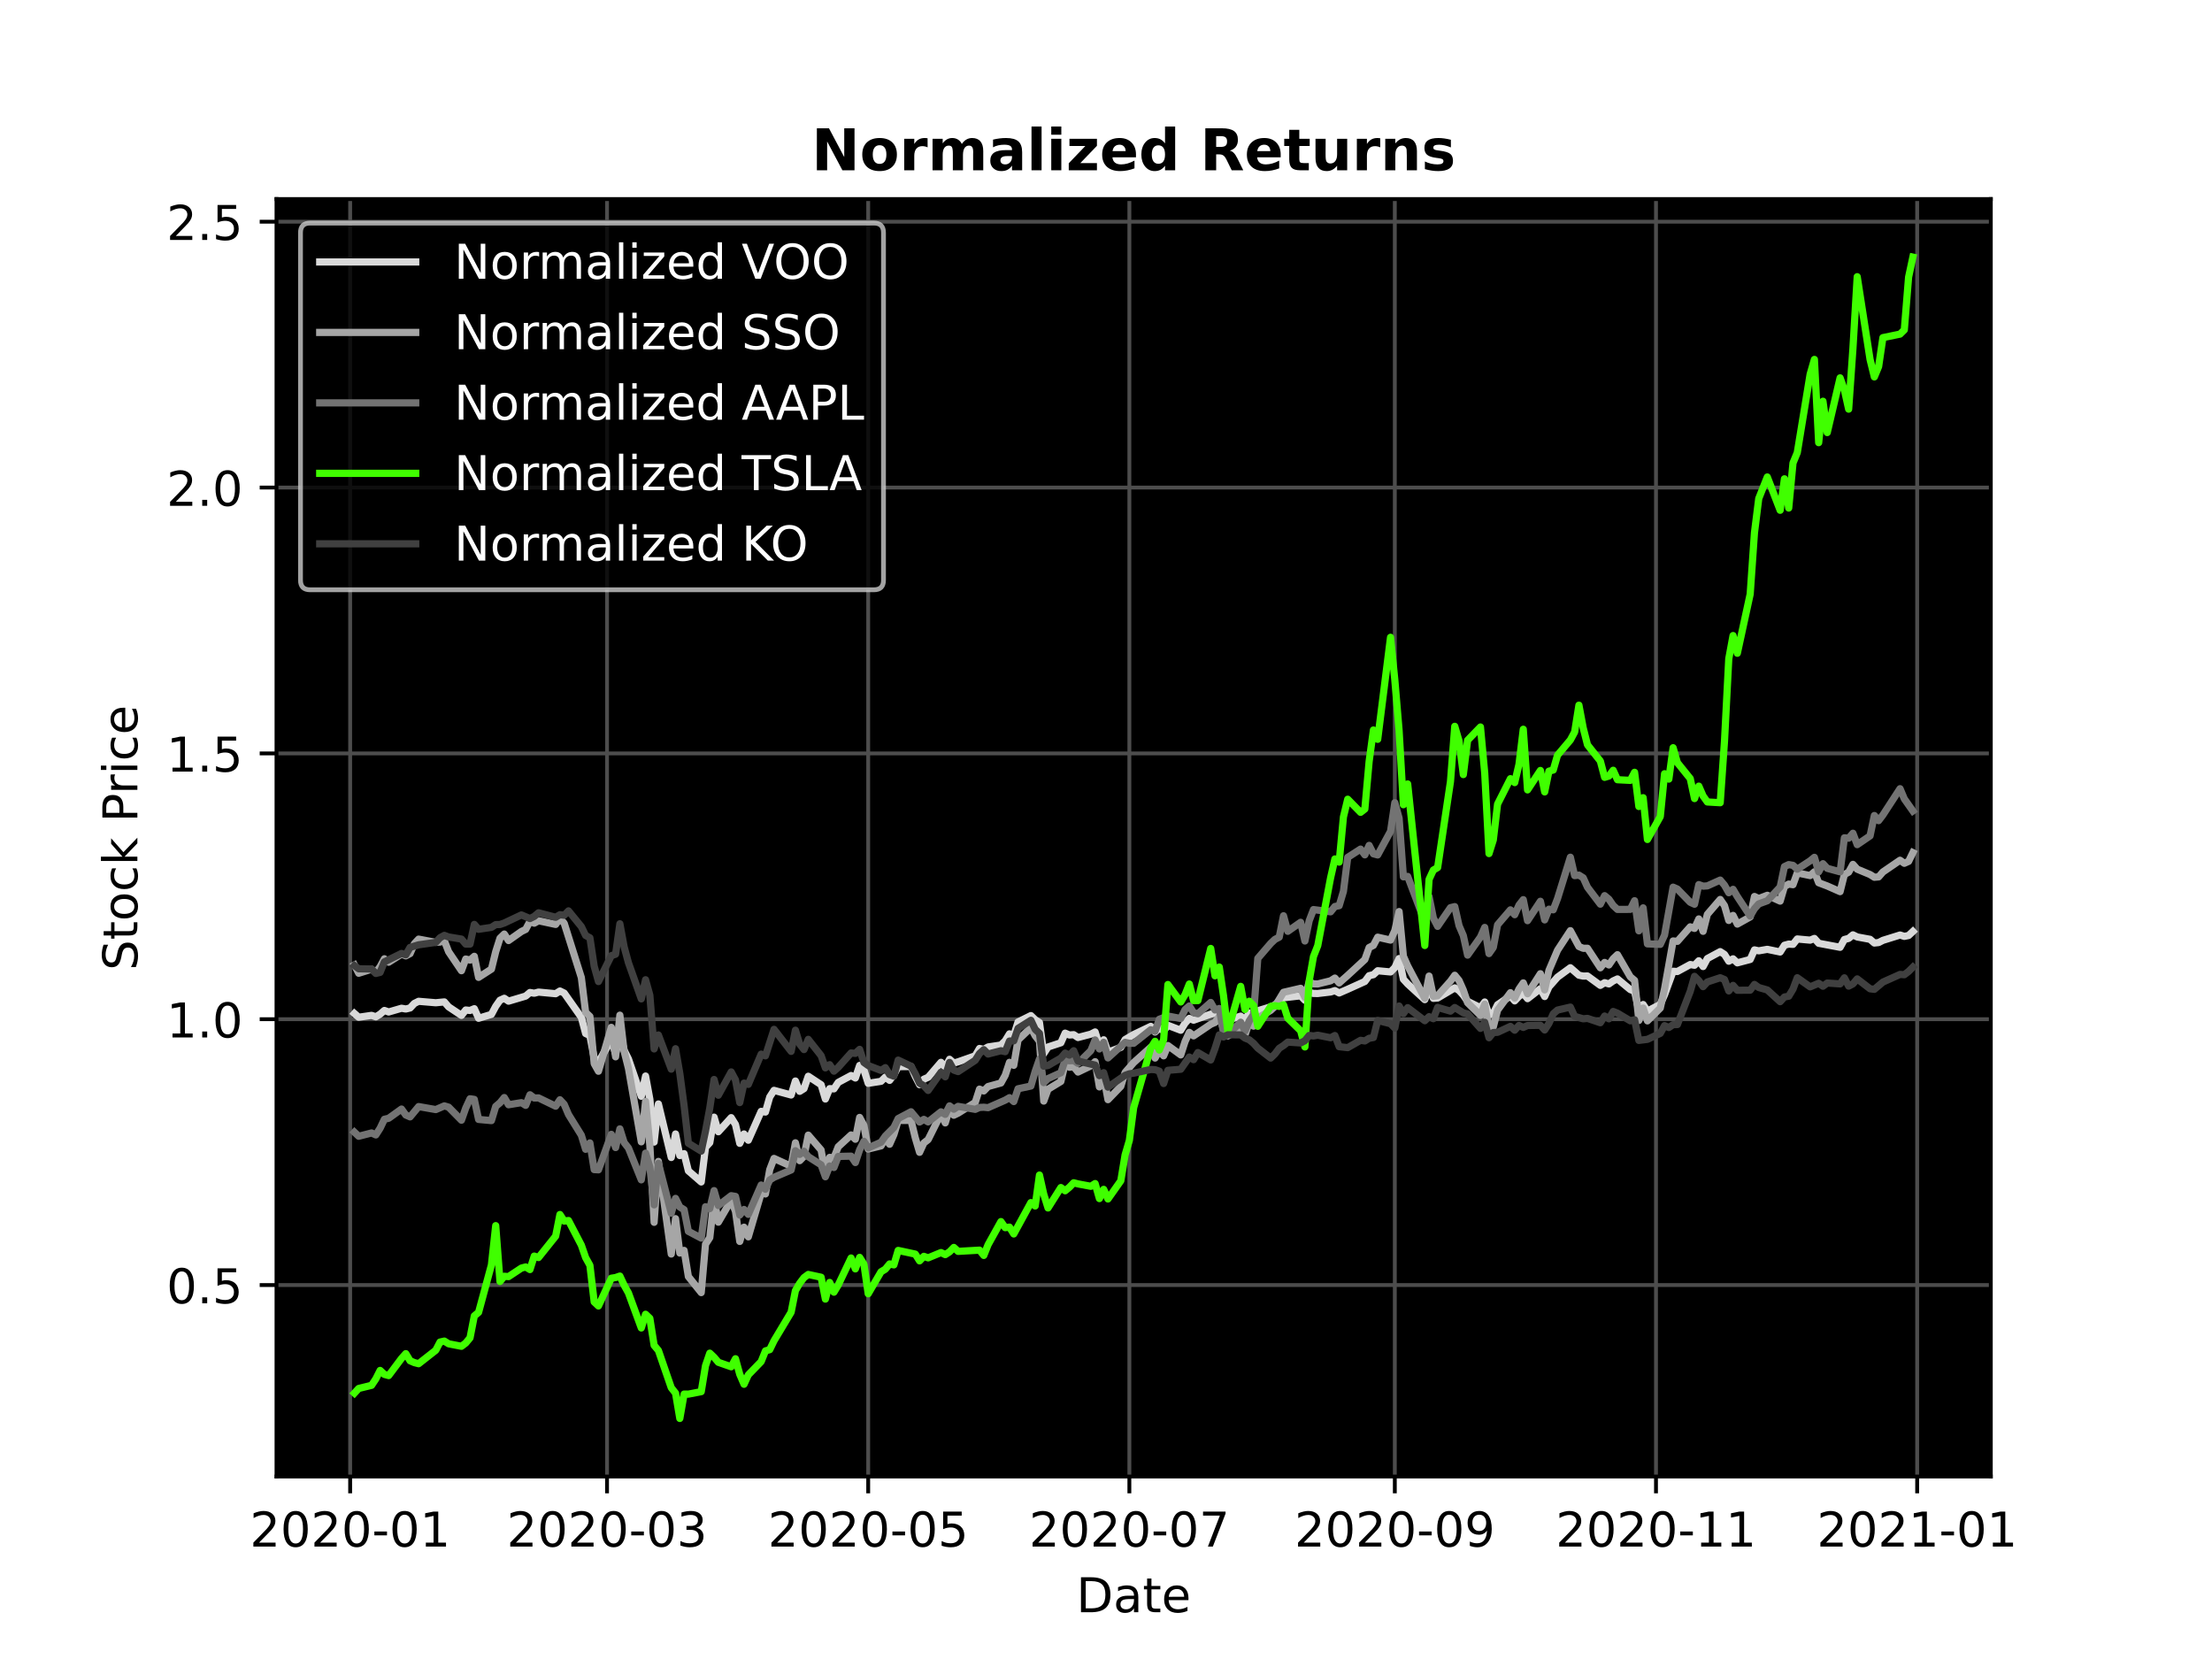 <?xml version="1.0" encoding="utf-8" standalone="no"?>
<!DOCTYPE svg PUBLIC "-//W3C//DTD SVG 1.1//EN"
  "http://www.w3.org/Graphics/SVG/1.1/DTD/svg11.dtd">
<!-- Created with matplotlib (https://matplotlib.org/) -->
<svg height="345.6pt" version="1.1" viewBox="0 0 460.8 345.6" width="460.8pt" xmlns="http://www.w3.org/2000/svg" xmlns:xlink="http://www.w3.org/1999/xlink">
 <defs>
  <style type="text/css">*{stroke-linecap:butt;stroke-linejoin:round;}</style>
 </defs>
 <g id="figure_1">
  <g id="patch_1">
   <path d="M 0 345.6 
L 460.8 345.6 
L 460.8 0 
L 0 0 
z
" style="fill:#ffffff;"/>
  </g>
  <g id="axes_1">
   <g id="patch_2">
    <path d="M 57.6 307.584 
L 414.72 307.584 
L 414.72 41.472 
L 57.6 41.472 
z
"/>
   </g>
   <g id="matplotlib.axis_1">
    <g id="xtick_1">
     <g id="line2d_1">
      <path clip-path="url(#pc2d5717d7e)" d="M 72.941 307.584 
L 72.941 41.472 
" style="fill:none;stroke:#4d4d4d;stroke-linecap:square;stroke-width:0.8;"/>
     </g>
     <g id="line2d_2">
      <defs>
       <path d="M 0 0 
L 0 3.5 
" id="m8ed9009d34" style="stroke:#000000;stroke-width:0.8;"/>
      </defs>
      <g>
       <use style="stroke:#000000;stroke-width:0.8;" x="72.941" xlink:href="#m8ed9009d34" y="307.584"/>
      </g>
     </g>
     <g id="text_1">
      <!-- 2020-01 -->
      <g transform="translate(52.049 322.182)scale(0.1 -0.1)">
       <defs>
        <path d="M 19.188 8.297 
L 53.609 8.297 
L 53.609 0 
L 7.328 0 
L 7.328 8.297 
Q 12.938 14.109 22.625 23.891 
Q 32.328 33.688 34.812 36.531 
Q 39.547 41.844 41.422 45.531 
Q 43.312 49.219 43.312 52.781 
Q 43.312 58.594 39.234 62.25 
Q 35.156 65.922 28.609 65.922 
Q 23.969 65.922 18.812 64.312 
Q 13.672 62.703 7.812 59.422 
L 7.812 69.391 
Q 13.766 71.781 18.938 73 
Q 24.125 74.219 28.422 74.219 
Q 39.75 74.219 46.484 68.547 
Q 53.219 62.891 53.219 53.422 
Q 53.219 48.922 51.531 44.891 
Q 49.859 40.875 45.406 35.406 
Q 44.188 33.984 37.641 27.219 
Q 31.109 20.453 19.188 8.297 
z
" id="DejaVuSans-50"/>
        <path d="M 31.781 66.406 
Q 24.172 66.406 20.328 58.906 
Q 16.5 51.422 16.5 36.375 
Q 16.5 21.391 20.328 13.891 
Q 24.172 6.391 31.781 6.391 
Q 39.453 6.391 43.281 13.891 
Q 47.125 21.391 47.125 36.375 
Q 47.125 51.422 43.281 58.906 
Q 39.453 66.406 31.781 66.406 
z
M 31.781 74.219 
Q 44.047 74.219 50.516 64.516 
Q 56.984 54.828 56.984 36.375 
Q 56.984 17.969 50.516 8.266 
Q 44.047 -1.422 31.781 -1.422 
Q 19.531 -1.422 13.062 8.266 
Q 6.594 17.969 6.594 36.375 
Q 6.594 54.828 13.062 64.516 
Q 19.531 74.219 31.781 74.219 
z
" id="DejaVuSans-48"/>
        <path d="M 4.891 31.391 
L 31.203 31.391 
L 31.203 23.391 
L 4.891 23.391 
z
" id="DejaVuSans-45"/>
        <path d="M 12.406 8.297 
L 28.516 8.297 
L 28.516 63.922 
L 10.984 60.406 
L 10.984 69.391 
L 28.422 72.906 
L 38.281 72.906 
L 38.281 8.297 
L 54.391 8.297 
L 54.391 0 
L 12.406 0 
z
" id="DejaVuSans-49"/>
       </defs>
       <use xlink:href="#DejaVuSans-50"/>
       <use x="63.623" xlink:href="#DejaVuSans-48"/>
       <use x="127.246" xlink:href="#DejaVuSans-50"/>
       <use x="190.869" xlink:href="#DejaVuSans-48"/>
       <use x="254.492" xlink:href="#DejaVuSans-45"/>
       <use x="290.576" xlink:href="#DejaVuSans-48"/>
       <use x="354.199" xlink:href="#DejaVuSans-49"/>
      </g>
     </g>
    </g>
    <g id="xtick_2">
     <g id="line2d_3">
      <path clip-path="url(#pc2d5717d7e)" d="M 126.455 307.584 
L 126.455 41.472 
" style="fill:none;stroke:#4d4d4d;stroke-linecap:square;stroke-width:0.8;"/>
     </g>
     <g id="line2d_4">
      <g>
       <use style="stroke:#000000;stroke-width:0.8;" x="126.455" xlink:href="#m8ed9009d34" y="307.584"/>
      </g>
     </g>
     <g id="text_2">
      <!-- 2020-03 -->
      <g transform="translate(105.564 322.182)scale(0.1 -0.1)">
       <defs>
        <path d="M 40.578 39.312 
Q 47.656 37.797 51.625 33 
Q 55.609 28.219 55.609 21.188 
Q 55.609 10.406 48.188 4.484 
Q 40.766 -1.422 27.094 -1.422 
Q 22.516 -1.422 17.656 -0.516 
Q 12.797 0.391 7.625 2.203 
L 7.625 11.719 
Q 11.719 9.328 16.594 8.109 
Q 21.484 6.891 26.812 6.891 
Q 36.078 6.891 40.938 10.547 
Q 45.797 14.203 45.797 21.188 
Q 45.797 27.641 41.281 31.266 
Q 36.766 34.906 28.719 34.906 
L 20.219 34.906 
L 20.219 43.016 
L 29.109 43.016 
Q 36.375 43.016 40.234 45.922 
Q 44.094 48.828 44.094 54.297 
Q 44.094 59.906 40.109 62.906 
Q 36.141 65.922 28.719 65.922 
Q 24.656 65.922 20.016 65.031 
Q 15.375 64.156 9.812 62.312 
L 9.812 71.094 
Q 15.438 72.656 20.344 73.438 
Q 25.25 74.219 29.594 74.219 
Q 40.828 74.219 47.359 69.109 
Q 53.906 64.016 53.906 55.328 
Q 53.906 49.266 50.438 45.094 
Q 46.969 40.922 40.578 39.312 
z
" id="DejaVuSans-51"/>
       </defs>
       <use xlink:href="#DejaVuSans-50"/>
       <use x="63.623" xlink:href="#DejaVuSans-48"/>
       <use x="127.246" xlink:href="#DejaVuSans-50"/>
       <use x="190.869" xlink:href="#DejaVuSans-48"/>
       <use x="254.492" xlink:href="#DejaVuSans-45"/>
       <use x="290.576" xlink:href="#DejaVuSans-48"/>
       <use x="354.199" xlink:href="#DejaVuSans-51"/>
      </g>
     </g>
    </g>
    <g id="xtick_3">
     <g id="line2d_5">
      <path clip-path="url(#pc2d5717d7e)" d="M 180.862 307.584 
L 180.862 41.472 
" style="fill:none;stroke:#4d4d4d;stroke-linecap:square;stroke-width:0.8;"/>
     </g>
     <g id="line2d_6">
      <g>
       <use style="stroke:#000000;stroke-width:0.8;" x="180.862" xlink:href="#m8ed9009d34" y="307.584"/>
      </g>
     </g>
     <g id="text_3">
      <!-- 2020-05 -->
      <g transform="translate(159.97 322.182)scale(0.1 -0.1)">
       <defs>
        <path d="M 10.797 72.906 
L 49.516 72.906 
L 49.516 64.594 
L 19.828 64.594 
L 19.828 46.734 
Q 21.969 47.469 24.109 47.828 
Q 26.266 48.188 28.422 48.188 
Q 40.625 48.188 47.75 41.5 
Q 54.891 34.812 54.891 23.391 
Q 54.891 11.625 47.562 5.094 
Q 40.234 -1.422 26.906 -1.422 
Q 22.312 -1.422 17.547 -0.641 
Q 12.797 0.141 7.719 1.703 
L 7.719 11.625 
Q 12.109 9.234 16.797 8.062 
Q 21.484 6.891 26.703 6.891 
Q 35.156 6.891 40.078 11.328 
Q 45.016 15.766 45.016 23.391 
Q 45.016 31 40.078 35.438 
Q 35.156 39.891 26.703 39.891 
Q 22.75 39.891 18.812 39.016 
Q 14.891 38.141 10.797 36.281 
z
" id="DejaVuSans-53"/>
       </defs>
       <use xlink:href="#DejaVuSans-50"/>
       <use x="63.623" xlink:href="#DejaVuSans-48"/>
       <use x="127.246" xlink:href="#DejaVuSans-50"/>
       <use x="190.869" xlink:href="#DejaVuSans-48"/>
       <use x="254.492" xlink:href="#DejaVuSans-45"/>
       <use x="290.576" xlink:href="#DejaVuSans-48"/>
       <use x="354.199" xlink:href="#DejaVuSans-53"/>
      </g>
     </g>
    </g>
    <g id="xtick_4">
     <g id="line2d_7">
      <path clip-path="url(#pc2d5717d7e)" d="M 235.268 307.584 
L 235.268 41.472 
" style="fill:none;stroke:#4d4d4d;stroke-linecap:square;stroke-width:0.8;"/>
     </g>
     <g id="line2d_8">
      <g>
       <use style="stroke:#000000;stroke-width:0.8;" x="235.268" xlink:href="#m8ed9009d34" y="307.584"/>
      </g>
     </g>
     <g id="text_4">
      <!-- 2020-07 -->
      <g transform="translate(214.377 322.182)scale(0.1 -0.1)">
       <defs>
        <path d="M 8.203 72.906 
L 55.078 72.906 
L 55.078 68.703 
L 28.609 0 
L 18.312 0 
L 43.219 64.594 
L 8.203 64.594 
z
" id="DejaVuSans-55"/>
       </defs>
       <use xlink:href="#DejaVuSans-50"/>
       <use x="63.623" xlink:href="#DejaVuSans-48"/>
       <use x="127.246" xlink:href="#DejaVuSans-50"/>
       <use x="190.869" xlink:href="#DejaVuSans-48"/>
       <use x="254.492" xlink:href="#DejaVuSans-45"/>
       <use x="290.576" xlink:href="#DejaVuSans-48"/>
       <use x="354.199" xlink:href="#DejaVuSans-55"/>
      </g>
     </g>
    </g>
    <g id="xtick_5">
     <g id="line2d_9">
      <path clip-path="url(#pc2d5717d7e)" d="M 290.566 307.584 
L 290.566 41.472 
" style="fill:none;stroke:#4d4d4d;stroke-linecap:square;stroke-width:0.8;"/>
     </g>
     <g id="line2d_10">
      <g>
       <use style="stroke:#000000;stroke-width:0.8;" x="290.566" xlink:href="#m8ed9009d34" y="307.584"/>
      </g>
     </g>
     <g id="text_5">
      <!-- 2020-09 -->
      <g transform="translate(269.675 322.182)scale(0.1 -0.1)">
       <defs>
        <path d="M 10.984 1.516 
L 10.984 10.5 
Q 14.703 8.734 18.5 7.812 
Q 22.312 6.891 25.984 6.891 
Q 35.75 6.891 40.891 13.453 
Q 46.047 20.016 46.781 33.406 
Q 43.953 29.203 39.594 26.953 
Q 35.25 24.703 29.984 24.703 
Q 19.047 24.703 12.672 31.312 
Q 6.297 37.938 6.297 49.422 
Q 6.297 60.641 12.938 67.422 
Q 19.578 74.219 30.609 74.219 
Q 43.266 74.219 49.922 64.516 
Q 56.594 54.828 56.594 36.375 
Q 56.594 19.141 48.406 8.859 
Q 40.234 -1.422 26.422 -1.422 
Q 22.703 -1.422 18.891 -0.688 
Q 15.094 0.047 10.984 1.516 
z
M 30.609 32.422 
Q 37.25 32.422 41.125 36.953 
Q 45.016 41.5 45.016 49.422 
Q 45.016 57.281 41.125 61.844 
Q 37.25 66.406 30.609 66.406 
Q 23.969 66.406 20.094 61.844 
Q 16.219 57.281 16.219 49.422 
Q 16.219 41.5 20.094 36.953 
Q 23.969 32.422 30.609 32.422 
z
" id="DejaVuSans-57"/>
       </defs>
       <use xlink:href="#DejaVuSans-50"/>
       <use x="63.623" xlink:href="#DejaVuSans-48"/>
       <use x="127.246" xlink:href="#DejaVuSans-50"/>
       <use x="190.869" xlink:href="#DejaVuSans-48"/>
       <use x="254.492" xlink:href="#DejaVuSans-45"/>
       <use x="290.576" xlink:href="#DejaVuSans-48"/>
       <use x="354.199" xlink:href="#DejaVuSans-57"/>
      </g>
     </g>
    </g>
    <g id="xtick_6">
     <g id="line2d_11">
      <path clip-path="url(#pc2d5717d7e)" d="M 344.973 307.584 
L 344.973 41.472 
" style="fill:none;stroke:#4d4d4d;stroke-linecap:square;stroke-width:0.8;"/>
     </g>
     <g id="line2d_12">
      <g>
       <use style="stroke:#000000;stroke-width:0.8;" x="344.973" xlink:href="#m8ed9009d34" y="307.584"/>
      </g>
     </g>
     <g id="text_6">
      <!-- 2020-11 -->
      <g transform="translate(324.081 322.182)scale(0.1 -0.1)">
       <use xlink:href="#DejaVuSans-50"/>
       <use x="63.623" xlink:href="#DejaVuSans-48"/>
       <use x="127.246" xlink:href="#DejaVuSans-50"/>
       <use x="190.869" xlink:href="#DejaVuSans-48"/>
       <use x="254.492" xlink:href="#DejaVuSans-45"/>
       <use x="290.576" xlink:href="#DejaVuSans-49"/>
       <use x="354.199" xlink:href="#DejaVuSans-49"/>
      </g>
     </g>
    </g>
    <g id="xtick_7">
     <g id="line2d_13">
      <path clip-path="url(#pc2d5717d7e)" d="M 399.379 307.584 
L 399.379 41.472 
" style="fill:none;stroke:#4d4d4d;stroke-linecap:square;stroke-width:0.8;"/>
     </g>
     <g id="line2d_14">
      <g>
       <use style="stroke:#000000;stroke-width:0.8;" x="399.379" xlink:href="#m8ed9009d34" y="307.584"/>
      </g>
     </g>
     <g id="text_7">
      <!-- 2021-01 -->
      <g transform="translate(378.488 322.182)scale(0.1 -0.1)">
       <use xlink:href="#DejaVuSans-50"/>
       <use x="63.623" xlink:href="#DejaVuSans-48"/>
       <use x="127.246" xlink:href="#DejaVuSans-50"/>
       <use x="190.869" xlink:href="#DejaVuSans-49"/>
       <use x="254.492" xlink:href="#DejaVuSans-45"/>
       <use x="290.576" xlink:href="#DejaVuSans-48"/>
       <use x="354.199" xlink:href="#DejaVuSans-49"/>
      </g>
     </g>
    </g>
    <g id="text_8">
     <!-- Date -->
     <g transform="translate(224.209 335.861)scale(0.1 -0.1)">
      <defs>
       <path d="M 19.672 64.797 
L 19.672 8.109 
L 31.594 8.109 
Q 46.688 8.109 53.688 14.938 
Q 60.688 21.781 60.688 36.531 
Q 60.688 51.172 53.688 57.984 
Q 46.688 64.797 31.594 64.797 
z
M 9.812 72.906 
L 30.078 72.906 
Q 51.266 72.906 61.172 64.094 
Q 71.094 55.281 71.094 36.531 
Q 71.094 17.672 61.125 8.828 
Q 51.172 0 30.078 0 
L 9.812 0 
z
" id="DejaVuSans-68"/>
       <path d="M 34.281 27.484 
Q 23.391 27.484 19.188 25 
Q 14.984 22.516 14.984 16.5 
Q 14.984 11.719 18.141 8.906 
Q 21.297 6.109 26.703 6.109 
Q 34.188 6.109 38.703 11.406 
Q 43.219 16.703 43.219 25.484 
L 43.219 27.484 
z
M 52.203 31.203 
L 52.203 0 
L 43.219 0 
L 43.219 8.297 
Q 40.141 3.328 35.547 0.953 
Q 30.953 -1.422 24.312 -1.422 
Q 15.922 -1.422 10.953 3.297 
Q 6 8.016 6 15.922 
Q 6 25.141 12.172 29.828 
Q 18.359 34.516 30.609 34.516 
L 43.219 34.516 
L 43.219 35.406 
Q 43.219 41.609 39.141 45 
Q 35.062 48.391 27.688 48.391 
Q 23 48.391 18.547 47.266 
Q 14.109 46.141 10.016 43.891 
L 10.016 52.203 
Q 14.938 54.109 19.578 55.047 
Q 24.219 56 28.609 56 
Q 40.484 56 46.344 49.844 
Q 52.203 43.703 52.203 31.203 
z
" id="DejaVuSans-97"/>
       <path d="M 18.312 70.219 
L 18.312 54.688 
L 36.812 54.688 
L 36.812 47.703 
L 18.312 47.703 
L 18.312 18.016 
Q 18.312 11.328 20.141 9.422 
Q 21.969 7.516 27.594 7.516 
L 36.812 7.516 
L 36.812 0 
L 27.594 0 
Q 17.188 0 13.234 3.875 
Q 9.281 7.766 9.281 18.016 
L 9.281 47.703 
L 2.688 47.703 
L 2.688 54.688 
L 9.281 54.688 
L 9.281 70.219 
z
" id="DejaVuSans-116"/>
       <path d="M 56.203 29.594 
L 56.203 25.203 
L 14.891 25.203 
Q 15.484 15.922 20.484 11.062 
Q 25.484 6.203 34.422 6.203 
Q 39.594 6.203 44.453 7.469 
Q 49.312 8.734 54.109 11.281 
L 54.109 2.781 
Q 49.266 0.734 44.188 -0.344 
Q 39.109 -1.422 33.891 -1.422 
Q 20.797 -1.422 13.156 6.188 
Q 5.516 13.812 5.516 26.812 
Q 5.516 40.234 12.766 48.109 
Q 20.016 56 32.328 56 
Q 43.359 56 49.781 48.891 
Q 56.203 41.797 56.203 29.594 
z
M 47.219 32.234 
Q 47.125 39.594 43.094 43.984 
Q 39.062 48.391 32.422 48.391 
Q 24.906 48.391 20.391 44.141 
Q 15.875 39.891 15.188 32.172 
z
" id="DejaVuSans-101"/>
      </defs>
      <use xlink:href="#DejaVuSans-68"/>
      <use x="77.002" xlink:href="#DejaVuSans-97"/>
      <use x="138.281" xlink:href="#DejaVuSans-116"/>
      <use x="177.49" xlink:href="#DejaVuSans-101"/>
     </g>
    </g>
   </g>
   <g id="matplotlib.axis_2">
    <g id="ytick_1">
     <g id="line2d_15">
      <path clip-path="url(#pc2d5717d7e)" d="M 57.6 267.701 
L 414.72 267.701 
" style="fill:none;stroke:#4d4d4d;stroke-linecap:square;stroke-width:0.8;"/>
     </g>
     <g id="line2d_16">
      <defs>
       <path d="M 0 0 
L -3.5 0 
" id="mee313469e6" style="stroke:#000000;stroke-width:0.8;"/>
      </defs>
      <g>
       <use style="stroke:#000000;stroke-width:0.8;" x="57.6" xlink:href="#mee313469e6" y="267.701"/>
      </g>
     </g>
     <g id="text_9">
      <!-- 0.5 -->
      <g transform="translate(34.697 271.501)scale(0.1 -0.1)">
       <defs>
        <path d="M 10.688 12.406 
L 21 12.406 
L 21 0 
L 10.688 0 
z
" id="DejaVuSans-46"/>
       </defs>
       <use xlink:href="#DejaVuSans-48"/>
       <use x="63.623" xlink:href="#DejaVuSans-46"/>
       <use x="95.41" xlink:href="#DejaVuSans-53"/>
      </g>
     </g>
    </g>
    <g id="ytick_2">
     <g id="line2d_17">
      <path clip-path="url(#pc2d5717d7e)" d="M 57.6 212.323 
L 414.72 212.323 
" style="fill:none;stroke:#4d4d4d;stroke-linecap:square;stroke-width:0.8;"/>
     </g>
     <g id="line2d_18">
      <g>
       <use style="stroke:#000000;stroke-width:0.8;" x="57.6" xlink:href="#mee313469e6" y="212.323"/>
      </g>
     </g>
     <g id="text_10">
      <!-- 1.0 -->
      <g transform="translate(34.697 216.122)scale(0.1 -0.1)">
       <use xlink:href="#DejaVuSans-49"/>
       <use x="63.623" xlink:href="#DejaVuSans-46"/>
       <use x="95.41" xlink:href="#DejaVuSans-48"/>
      </g>
     </g>
    </g>
    <g id="ytick_3">
     <g id="line2d_19">
      <path clip-path="url(#pc2d5717d7e)" d="M 57.6 156.945 
L 414.72 156.945 
" style="fill:none;stroke:#4d4d4d;stroke-linecap:square;stroke-width:0.8;"/>
     </g>
     <g id="line2d_20">
      <g>
       <use style="stroke:#000000;stroke-width:0.8;" x="57.6" xlink:href="#mee313469e6" y="156.945"/>
      </g>
     </g>
     <g id="text_11">
      <!-- 1.5 -->
      <g transform="translate(34.697 160.744)scale(0.1 -0.1)">
       <use xlink:href="#DejaVuSans-49"/>
       <use x="63.623" xlink:href="#DejaVuSans-46"/>
       <use x="95.41" xlink:href="#DejaVuSans-53"/>
      </g>
     </g>
    </g>
    <g id="ytick_4">
     <g id="line2d_21">
      <path clip-path="url(#pc2d5717d7e)" d="M 57.6 101.567 
L 414.72 101.567 
" style="fill:none;stroke:#4d4d4d;stroke-linecap:square;stroke-width:0.8;"/>
     </g>
     <g id="line2d_22">
      <g>
       <use style="stroke:#000000;stroke-width:0.8;" x="57.6" xlink:href="#mee313469e6" y="101.567"/>
      </g>
     </g>
     <g id="text_12">
      <!-- 2.0 -->
      <g transform="translate(34.697 105.366)scale(0.1 -0.1)">
       <use xlink:href="#DejaVuSans-50"/>
       <use x="63.623" xlink:href="#DejaVuSans-46"/>
       <use x="95.41" xlink:href="#DejaVuSans-48"/>
      </g>
     </g>
    </g>
    <g id="ytick_5">
     <g id="line2d_23">
      <path clip-path="url(#pc2d5717d7e)" d="M 57.6 46.188 
L 414.72 46.188 
" style="fill:none;stroke:#4d4d4d;stroke-linecap:square;stroke-width:0.8;"/>
     </g>
     <g id="line2d_24">
      <g>
       <use style="stroke:#000000;stroke-width:0.8;" x="57.6" xlink:href="#mee313469e6" y="46.188"/>
      </g>
     </g>
     <g id="text_13">
      <!-- 2.5 -->
      <g transform="translate(34.697 49.987)scale(0.1 -0.1)">
       <use xlink:href="#DejaVuSans-50"/>
       <use x="63.623" xlink:href="#DejaVuSans-46"/>
       <use x="95.41" xlink:href="#DejaVuSans-53"/>
      </g>
     </g>
    </g>
    <g id="text_14">
     <!-- Stock Price -->
     <g transform="translate(28.617 202.153)rotate(-90)scale(0.1 -0.1)">
      <defs>
       <path d="M 53.516 70.516 
L 53.516 60.891 
Q 47.906 63.578 42.922 64.891 
Q 37.938 66.219 33.297 66.219 
Q 25.25 66.219 20.875 63.094 
Q 16.5 59.969 16.5 54.203 
Q 16.5 49.359 19.406 46.891 
Q 22.312 44.438 30.422 42.922 
L 36.375 41.703 
Q 47.406 39.594 52.656 34.297 
Q 57.906 29 57.906 20.125 
Q 57.906 9.516 50.797 4.047 
Q 43.703 -1.422 29.984 -1.422 
Q 24.812 -1.422 18.969 -0.25 
Q 13.141 0.922 6.891 3.219 
L 6.891 13.375 
Q 12.891 10.016 18.656 8.297 
Q 24.422 6.594 29.984 6.594 
Q 38.422 6.594 43.016 9.906 
Q 47.609 13.234 47.609 19.391 
Q 47.609 24.75 44.312 27.781 
Q 41.016 30.812 33.5 32.328 
L 27.484 33.5 
Q 16.453 35.688 11.516 40.375 
Q 6.594 45.062 6.594 53.422 
Q 6.594 63.094 13.406 68.656 
Q 20.219 74.219 32.172 74.219 
Q 37.312 74.219 42.625 73.281 
Q 47.953 72.359 53.516 70.516 
z
" id="DejaVuSans-83"/>
       <path d="M 30.609 48.391 
Q 23.391 48.391 19.188 42.75 
Q 14.984 37.109 14.984 27.297 
Q 14.984 17.484 19.156 11.844 
Q 23.344 6.203 30.609 6.203 
Q 37.797 6.203 41.984 11.859 
Q 46.188 17.531 46.188 27.297 
Q 46.188 37.016 41.984 42.703 
Q 37.797 48.391 30.609 48.391 
z
M 30.609 56 
Q 42.328 56 49.016 48.375 
Q 55.719 40.766 55.719 27.297 
Q 55.719 13.875 49.016 6.219 
Q 42.328 -1.422 30.609 -1.422 
Q 18.844 -1.422 12.172 6.219 
Q 5.516 13.875 5.516 27.297 
Q 5.516 40.766 12.172 48.375 
Q 18.844 56 30.609 56 
z
" id="DejaVuSans-111"/>
       <path d="M 48.781 52.594 
L 48.781 44.188 
Q 44.969 46.297 41.141 47.344 
Q 37.312 48.391 33.406 48.391 
Q 24.656 48.391 19.812 42.844 
Q 14.984 37.312 14.984 27.297 
Q 14.984 17.281 19.812 11.734 
Q 24.656 6.203 33.406 6.203 
Q 37.312 6.203 41.141 7.25 
Q 44.969 8.297 48.781 10.406 
L 48.781 2.094 
Q 45.016 0.344 40.984 -0.531 
Q 36.969 -1.422 32.422 -1.422 
Q 20.062 -1.422 12.781 6.344 
Q 5.516 14.109 5.516 27.297 
Q 5.516 40.672 12.859 48.328 
Q 20.219 56 33.016 56 
Q 37.156 56 41.109 55.141 
Q 45.062 54.297 48.781 52.594 
z
" id="DejaVuSans-99"/>
       <path d="M 9.078 75.984 
L 18.109 75.984 
L 18.109 31.109 
L 44.922 54.688 
L 56.391 54.688 
L 27.391 29.109 
L 57.625 0 
L 45.906 0 
L 18.109 26.703 
L 18.109 0 
L 9.078 0 
z
" id="DejaVuSans-107"/>
       <path id="DejaVuSans-32"/>
       <path d="M 19.672 64.797 
L 19.672 37.406 
L 32.078 37.406 
Q 38.969 37.406 42.719 40.969 
Q 46.484 44.531 46.484 51.125 
Q 46.484 57.672 42.719 61.234 
Q 38.969 64.797 32.078 64.797 
z
M 9.812 72.906 
L 32.078 72.906 
Q 44.344 72.906 50.609 67.359 
Q 56.891 61.812 56.891 51.125 
Q 56.891 40.328 50.609 34.812 
Q 44.344 29.297 32.078 29.297 
L 19.672 29.297 
L 19.672 0 
L 9.812 0 
z
" id="DejaVuSans-80"/>
       <path d="M 41.109 46.297 
Q 39.594 47.172 37.812 47.578 
Q 36.031 48 33.891 48 
Q 26.266 48 22.188 43.047 
Q 18.109 38.094 18.109 28.812 
L 18.109 0 
L 9.078 0 
L 9.078 54.688 
L 18.109 54.688 
L 18.109 46.188 
Q 20.953 51.172 25.484 53.578 
Q 30.031 56 36.531 56 
Q 37.453 56 38.578 55.875 
Q 39.703 55.766 41.062 55.516 
z
" id="DejaVuSans-114"/>
       <path d="M 9.422 54.688 
L 18.406 54.688 
L 18.406 0 
L 9.422 0 
z
M 9.422 75.984 
L 18.406 75.984 
L 18.406 64.594 
L 9.422 64.594 
z
" id="DejaVuSans-105"/>
      </defs>
      <use xlink:href="#DejaVuSans-83"/>
      <use x="63.477" xlink:href="#DejaVuSans-116"/>
      <use x="102.686" xlink:href="#DejaVuSans-111"/>
      <use x="163.867" xlink:href="#DejaVuSans-99"/>
      <use x="218.848" xlink:href="#DejaVuSans-107"/>
      <use x="276.758" xlink:href="#DejaVuSans-32"/>
      <use x="308.545" xlink:href="#DejaVuSans-80"/>
      <use x="367.098" xlink:href="#DejaVuSans-114"/>
      <use x="408.211" xlink:href="#DejaVuSans-105"/>
      <use x="435.994" xlink:href="#DejaVuSans-99"/>
      <use x="490.975" xlink:href="#DejaVuSans-101"/>
     </g>
    </g>
   </g>
   <g id="line2d_25">
    <path clip-path="url(#pc2d5717d7e)" d="M 73.833 211.131 
L 74.725 211.912 
L 77.4 211.518 
L 78.292 211.818 
L 79.184 211.27 
L 80.076 210.497 
L 80.968 210.816 
L 83.644 210.036 
L 84.536 210.193 
L 85.428 209.979 
L 86.319 209.03 
L 87.211 208.588 
L 90.779 208.891 
L 92.563 208.715 
L 93.455 209.747 
L 96.13 211.529 
L 97.022 210.403 
L 97.914 210.501 
L 98.806 210.13 
L 99.698 212.122 
L 102.374 211.315 
L 103.266 209.638 
L 104.158 208.362 
L 105.05 207.961 
L 105.941 208.561 
L 109.509 207.503 
L 110.401 206.753 
L 111.293 206.907 
L 112.185 206.674 
L 115.752 207.008 
L 116.644 206.442 
L 117.536 206.881 
L 121.104 211.942 
L 121.996 215.303 
L 122.888 215.712 
L 123.78 220.436 
L 124.671 221.257 
L 127.347 216.575 
L 128.239 219.561 
L 129.131 215.191 
L 130.023 218.826 
L 130.915 220.597 
L 133.591 228.371 
L 134.482 224.157 
L 135.374 228.982 
L 136.266 237.915 
L 137.158 229.976 
L 139.834 241.126 
L 140.726 236.227 
L 141.618 240.721 
L 142.51 240.331 
L 143.402 243.907 
L 146.077 246.225 
L 146.969 239.003 
L 147.861 238.031 
L 148.753 232.723 
L 149.645 235.765 
L 152.321 232.824 
L 153.213 234.261 
L 154.104 238.181 
L 154.996 236.227 
L 155.888 237.529 
L 158.564 231.514 
L 159.456 231.661 
L 160.348 228.524 
L 161.24 227.14 
L 164.807 228.108 
L 165.699 225.193 
L 166.591 227.343 
L 167.483 226.787 
L 168.375 224.202 
L 171.051 225.969 
L 171.943 228.945 
L 172.835 226.784 
L 173.726 226.829 
L 174.618 225.485 
L 177.294 224.049 
L 178.186 224.566 
L 179.078 221.944 
L 179.97 222.874 
L 180.862 225.673 
L 183.537 225.26 
L 184.429 224.375 
L 185.321 225.058 
L 186.213 223.895 
L 187.105 222.203 
L 189.781 222.184 
L 190.673 224.244 
L 191.565 225.958 
L 192.457 224.818 
L 193.348 224.424 
L 196.024 221.302 
L 196.916 222.36 
L 197.808 220.664 
L 198.7 221.456 
L 199.592 221.197 
L 203.159 219.944 
L 204.051 218.413 
L 204.943 218.616 
L 205.835 218.098 
L 208.511 217.701 
L 209.403 216.834 
L 210.295 215.371 
L 211.187 215.712 
L 212.078 212.895 
L 214.754 211.566 
L 215.646 212.429 
L 216.538 213.015 
L 217.43 219.49 
L 218.322 218.109 
L 220.998 217.228 
L 221.889 215.221 
L 222.781 215.607 
L 223.673 215.543 
L 224.565 216.132 
L 227.241 215.434 
L 228.133 214.973 
L 229.025 217.764 
L 229.917 216.605 
L 230.809 219.182 
L 233.484 218.188 
L 234.376 216.564 
L 236.16 215.517 
L 239.728 213.81 
L 240.62 214.992 
L 241.511 214.144 
L 242.403 214.729 
L 243.295 213.592 
L 245.971 214.617 
L 246.863 213.15 
L 247.755 212.148 
L 248.647 212.523 
L 252.214 211.27 
L 253.106 211.082 
L 253.998 210.437 
L 254.89 211.814 
L 255.782 212.501 
L 258.458 211.683 
L 259.35 212.403 
L 260.242 211.026 
L 261.133 211.424 
L 262.025 210.561 
L 264.701 209.747 
L 265.593 209.338 
L 267.377 207.86 
L 270.944 207.447 
L 271.836 208.366 
L 272.728 206.745 
L 273.62 206.952 
L 274.512 206.967 
L 277.188 206.648 
L 278.08 206.359 
L 278.972 206.854 
L 280.755 206.078 
L 284.323 204.461 
L 285.215 203.253 
L 286.107 203.042 
L 286.999 202.225 
L 289.674 202.476 
L 290.566 201.564 
L 291.458 199.685 
L 292.35 203.995 
L 293.242 204.967 
L 296.81 208.239 
L 297.702 205.92 
L 298.594 207.972 
L 299.485 207.908 
L 303.053 205.793 
L 303.945 206.329 
L 304.837 207.312 
L 305.729 208.603 
L 308.405 209.923 
L 309.296 208.734 
L 310.188 211.435 
L 311.08 211.097 
L 311.972 209.304 
L 314.648 207.473 
L 315.54 208.501 
L 316.432 207.552 
L 317.324 206.929 
L 318.216 208.04 
L 320.891 205.961 
L 321.783 207.593 
L 322.675 205.582 
L 324.459 203.56 
L 327.135 201.598 
L 328.918 203.155 
L 329.81 203.335 
L 330.702 203.316 
L 333.378 205.271 
L 334.27 204.712 
L 335.162 204.971 
L 336.054 204.344 
L 336.946 203.932 
L 339.621 206.145 
L 340.513 206.498 
L 341.405 210.613 
L 342.297 209.259 
L 343.189 210.629 
L 345.865 209.24 
L 346.757 207.214 
L 348.54 202.333 
L 349.432 202.382 
L 352.108 200.93 
L 353 201.08 
L 353.892 200.146 
L 354.784 201.347 
L 355.676 199.681 
L 358.351 198.24 
L 359.243 198.822 
L 360.135 200.236 
L 361.027 199.741 
L 361.919 200.578 
L 364.595 199.876 
L 365.487 197.884 
L 366.379 198.075 
L 368.162 197.764 
L 370.838 198.319 
L 371.73 196.912 
L 372.622 196.672 
L 373.514 196.728 
L 374.406 195.603 
L 377.081 195.85 
L 377.973 195.494 
L 378.865 196.503 
L 383.325 197.34 
L 384.217 195.715 
L 385.109 195.486 
L 386.001 194.747 
L 386.892 195.186 
L 389.568 195.678 
L 390.46 196.447 
L 391.352 196.353 
L 392.244 195.892 
L 395.812 194.781 
L 396.703 195.066 
L 397.595 194.882 
L 398.487 194.046 
L 398.487 194.046 
" style="fill:none;stroke:#d9d9d9;stroke-linecap:square;stroke-width:1.5;"/>
   </g>
   <g id="line2d_26">
    <path clip-path="url(#pc2d5717d7e)" d="M 73.833 201.028 
L 74.725 202.746 
L 77.4 201.906 
L 78.292 202.573 
L 79.184 201.388 
L 80.076 199.73 
L 80.968 200.445 
L 83.644 198.75 
L 84.536 199.115 
L 85.428 198.65 
L 86.319 196.593 
L 87.211 195.637 
L 90.779 196.314 
L 91.671 196.246 
L 92.563 195.964 
L 93.455 198.266 
L 96.13 202.217 
L 97.022 199.782 
L 97.914 200.002 
L 98.806 199.218 
L 99.698 203.606 
L 102.374 201.88 
L 103.266 198.253 
L 104.158 195.445 
L 105.05 194.581 
L 105.941 195.932 
L 108.617 194.047 
L 109.509 193.613 
L 110.401 191.943 
L 111.293 192.312 
L 112.185 191.811 
L 115.752 192.575 
L 116.644 191.315 
L 117.536 192.344 
L 121.104 203.649 
L 121.996 210.887 
L 122.888 211.742 
L 123.78 221.575 
L 124.671 223.16 
L 127.347 214.013 
L 128.239 220.155 
L 129.131 211.474 
L 130.023 219.01 
L 130.915 222.554 
L 133.591 237.868 
L 134.482 229.424 
L 135.374 238.567 
L 136.266 254.63 
L 137.158 241.943 
L 139.834 261.239 
L 140.726 253.869 
L 141.618 261.031 
L 142.51 260.483 
L 143.402 265.936 
L 146.077 269.272 
L 146.969 259.197 
L 147.861 257.818 
L 148.753 249.772 
L 149.645 254.603 
L 152.321 250.035 
L 153.213 252.345 
L 154.104 258.616 
L 154.996 255.646 
L 155.888 257.657 
L 158.564 248.56 
L 159.456 248.72 
L 160.348 243.657 
L 161.24 241.322 
L 164.807 242.954 
L 165.699 238.069 
L 166.591 241.788 
L 167.483 240.881 
L 168.375 236.466 
L 171.051 239.565 
L 171.943 244.68 
L 172.835 241.103 
L 173.726 241.176 
L 174.618 238.895 
L 177.294 236.432 
L 178.186 237.324 
L 179.078 232.779 
L 179.97 234.453 
L 180.862 239.363 
L 183.537 238.709 
L 184.429 237.182 
L 185.321 238.366 
L 186.213 236.358 
L 187.105 233.421 
L 189.781 233.395 
L 190.673 237.044 
L 191.565 240.05 
L 192.457 238.101 
L 193.348 237.402 
L 196.024 232.032 
L 196.916 233.923 
L 197.808 230.919 
L 198.7 232.321 
L 199.592 231.888 
L 203.159 229.653 
L 204.051 226.884 
L 204.943 227.266 
L 205.835 226.345 
L 208.511 225.605 
L 209.403 224.001 
L 210.295 221.298 
L 211.187 221.929 
L 212.078 216.651 
L 214.754 214.09 
L 215.646 215.768 
L 216.538 216.917 
L 217.43 229.376 
L 218.322 226.917 
L 220.998 225.29 
L 221.889 221.572 
L 222.781 222.326 
L 223.673 222.214 
L 224.565 223.329 
L 227.241 222.042 
L 228.133 221.165 
L 229.025 226.424 
L 229.917 224.313 
L 230.809 229.079 
L 233.484 226.308 
L 234.376 223.42 
L 236.16 221.363 
L 239.728 218.162 
L 240.62 220.414 
L 241.511 218.816 
L 242.403 219.949 
L 243.295 217.805 
L 245.971 219.757 
L 246.863 216.99 
L 247.755 215.056 
L 248.647 215.789 
L 252.214 213.376 
L 253.106 212.992 
L 253.998 211.727 
L 254.89 214.447 
L 255.782 215.802 
L 258.458 214.228 
L 259.35 215.631 
L 260.242 212.97 
L 261.133 213.763 
L 262.025 212.059 
L 264.701 210.48 
L 265.593 209.659 
L 267.377 206.712 
L 270.944 205.884 
L 271.836 207.766 
L 272.728 204.519 
L 273.62 204.952 
L 274.512 204.975 
L 277.188 204.319 
L 278.08 203.75 
L 278.972 204.763 
L 280.755 203.186 
L 284.323 199.887 
L 285.215 197.385 
L 286.107 196.938 
L 286.999 195.232 
L 289.674 195.839 
L 290.566 193.849 
L 291.458 189.896 
L 292.35 199.193 
L 293.242 201.217 
L 296.81 207.968 
L 297.702 203.335 
L 298.594 207.538 
L 299.485 207.411 
L 302.161 204.396 
L 303.053 203.162 
L 303.945 204.248 
L 304.837 206.262 
L 305.729 208.89 
L 308.405 211.52 
L 309.296 209.188 
L 310.188 214.563 
L 311.08 213.929 
L 311.972 210.432 
L 314.648 206.793 
L 315.54 207.916 
L 316.432 206.041 
L 317.324 204.749 
L 318.216 207.016 
L 320.891 202.841 
L 321.783 206.212 
L 322.675 202.146 
L 324.459 197.956 
L 327.135 193.872 
L 328.918 197.175 
L 329.81 197.55 
L 330.702 197.543 
L 333.378 201.613 
L 334.27 200.494 
L 335.162 201.019 
L 336.054 199.723 
L 336.946 198.877 
L 339.621 203.497 
L 340.513 204.233 
L 341.405 212.585 
L 342.297 209.993 
L 343.189 212.667 
L 345.865 210.002 
L 346.757 205.98 
L 348.54 196.019 
L 349.432 196.101 
L 352.108 193.073 
L 353 193.405 
L 353.892 191.431 
L 354.784 194.012 
L 355.676 190.474 
L 358.351 187.37 
L 359.243 188.662 
L 360.135 191.751 
L 361.027 190.698 
L 361.919 192.504 
L 364.595 191.01 
L 365.487 186.753 
L 366.379 187.185 
L 368.162 186.504 
L 370.838 187.719 
L 371.73 184.685 
L 372.622 184.167 
L 373.514 184.295 
L 374.406 181.84 
L 377.081 182.402 
L 377.973 181.612 
L 378.865 183.892 
L 380.649 184.565 
L 383.325 185.744 
L 384.217 182.179 
L 385.109 181.689 
L 386.001 180.067 
L 386.892 181.066 
L 389.568 182.183 
L 390.46 182.745 
L 391.352 182.673 
L 392.244 181.649 
L 395.812 179.203 
L 396.703 179.838 
L 397.595 179.441 
L 398.487 177.62 
L 398.487 177.62 
" style="fill:none;stroke:#a6a6a6;stroke-linecap:square;stroke-width:1.5;"/>
   </g>
   <g id="line2d_27">
    <path clip-path="url(#pc2d5717d7e)" d="M 73.833 235.857 
L 74.725 236.705 
L 77.4 236.016 
L 78.292 236.426 
L 79.184 235.032 
L 80.076 233.162 
L 80.968 232.958 
L 83.644 231.033 
L 84.536 232.276 
L 85.428 232.665 
L 87.211 230.519 
L 90.779 231.146 
L 92.563 230.374 
L 93.455 230.641 
L 96.13 233.359 
L 97.022 230.821 
L 97.914 228.89 
L 98.806 229.026 
L 99.698 233.197 
L 102.374 233.443 
L 103.266 230.484 
L 104.158 229.729 
L 105.05 228.637 
L 105.941 230.141 
L 108.617 229.7 
L 109.509 230.263 
L 110.401 228.059 
L 111.293 228.736 
L 112.185 228.713 
L 115.752 230.441 
L 116.644 229.099 
L 117.536 230.063 
L 118.428 232.168 
L 121.104 236.487 
L 121.996 239.42 
L 122.888 238.093 
L 123.78 243.648 
L 124.671 243.695 
L 127.347 236.304 
L 128.239 239.06 
L 129.131 235.163 
L 130.023 238.014 
L 130.915 239.144 
L 133.591 245.783 
L 134.482 240.216 
L 135.374 243.093 
L 136.266 250.993 
L 137.158 242.356 
L 139.834 252.741 
L 140.726 249.648 
L 141.618 251.446 
L 142.51 251.994 
L 143.402 256.507 
L 146.077 257.922 
L 146.969 251.385 
L 147.861 251.78 
L 148.753 248.027 
L 149.645 251.135 
L 152.321 249.082 
L 153.213 249.233 
L 154.104 253.118 
L 154.996 251.951 
L 155.888 252.973 
L 158.564 246.857 
L 159.456 247.74 
L 160.348 245.812 
L 161.24 245.254 
L 164.807 243.727 
L 165.699 239.719 
L 166.591 240.48 
L 167.483 239.824 
L 168.375 240.953 
L 171.051 242.658 
L 171.943 245.144 
L 172.835 242.899 
L 173.726 243.21 
L 174.618 240.904 
L 177.294 240.846 
L 178.186 242.179 
L 179.078 239.522 
L 179.97 237.759 
L 180.862 239.132 
L 183.537 237.945 
L 184.429 236.667 
L 186.213 234.872 
L 187.105 233.016 
L 189.781 231.599 
L 191.565 233.737 
L 192.457 233.188 
L 193.348 233.719 
L 196.024 231.614 
L 196.916 232.142 
L 197.808 230.374 
L 198.7 231.065 
L 199.592 230.473 
L 203.159 231.1 
L 204.051 230.699 
L 204.943 230.658 
L 205.835 230.748 
L 209.403 229.18 
L 210.295 228.663 
L 211.187 229.476 
L 212.078 226.811 
L 214.754 226.241 
L 215.646 223.183 
L 216.538 220.613 
L 217.43 225.533 
L 218.322 224.691 
L 220.998 223.474 
L 221.889 220.834 
L 222.781 220.976 
L 223.673 220.936 
L 224.565 221.519 
L 227.241 218.862 
L 228.133 216.638 
L 229.025 218.517 
L 229.917 217.128 
L 230.809 220.384 
L 234.376 217.14 
L 235.268 217.34 
L 236.16 217.34 
L 239.728 214.512 
L 240.62 214.849 
L 241.511 212.328 
L 243.295 211.657 
L 245.971 212.171 
L 246.863 210.336 
L 247.755 209.56 
L 248.647 210.957 
L 249.539 211.184 
L 252.214 208.826 
L 253.106 210.403 
L 253.998 210.086 
L 254.89 215.229 
L 255.782 215.496 
L 258.458 212.947 
L 259.35 214.756 
L 260.242 212.679 
L 261.133 211.344 
L 262.025 199.646 
L 264.701 196.536 
L 265.593 195.691 
L 266.485 195.229 
L 267.377 190.768 
L 268.269 194.009 
L 270.944 192.133 
L 271.836 196.028 
L 272.728 191.805 
L 273.62 189.482 
L 277.188 189.949 
L 278.08 188.84 
L 278.972 188.672 
L 279.863 185.689 
L 280.755 178.609 
L 283.431 176.881 
L 284.323 178.081 
L 285.215 176.109 
L 286.107 177.866 
L 286.999 178.101 
L 289.674 173.184 
L 290.566 167.214 
L 291.458 170.443 
L 292.35 182.663 
L 293.242 182.57 
L 296.81 192.026 
L 297.702 186.799 
L 298.594 191.248 
L 299.485 192.978 
L 302.161 189.081 
L 303.053 188.866 
L 303.945 192.827 
L 304.837 194.907 
L 305.729 198.972 
L 308.405 195.209 
L 309.296 193.199 
L 310.188 198.647 
L 311.08 197.369 
L 311.972 192.653 
L 314.648 189.54 
L 315.54 190.551 
L 316.432 188.553 
L 317.324 187.414 
L 318.216 191.794 
L 320.891 187.751 
L 321.783 191.631 
L 322.675 189.401 
L 323.567 189.528 
L 324.459 187.205 
L 327.135 178.574 
L 328.027 182.408 
L 328.918 182.303 
L 329.81 182.861 
L 330.702 184.824 
L 333.378 188.355 
L 334.27 186.578 
L 335.162 187.321 
L 336.054 188.622 
L 336.946 189.447 
L 339.621 189.435 
L 340.513 187.635 
L 341.405 193.908 
L 342.297 189.122 
L 343.189 196.626 
L 345.865 196.73 
L 346.757 194.79 
L 348.54 184.812 
L 349.432 185.207 
L 352.108 187.96 
L 353 188.367 
L 353.892 184.278 
L 354.784 184.603 
L 355.676 184.545 
L 358.351 183.337 
L 359.243 184.394 
L 360.135 185.974 
L 361.027 185.265 
L 361.919 186.775 
L 364.595 190.829 
L 365.487 189.296 
L 366.379 188.297 
L 368.162 187.647 
L 370.838 184.789 
L 371.73 180.526 
L 372.622 180.108 
L 373.514 180.27 
L 374.406 181.072 
L 377.081 179.329 
L 377.973 178.598 
L 378.865 181.618 
L 379.757 179.922 
L 380.649 180.886 
L 383.325 181.618 
L 384.217 174.532 
L 385.109 174.613 
L 386.001 173.579 
L 386.892 175.955 
L 389.568 174.125 
L 390.46 169.885 
L 391.352 170.954 
L 392.244 169.781 
L 395.812 164.298 
L 396.703 166.412 
L 398.487 168.944 
L 398.487 168.944 
" style="fill:none;stroke:#737373;stroke-linecap:square;stroke-width:1.5;"/>
   </g>
   <g id="line2d_28">
    <path clip-path="url(#pc2d5717d7e)" d="M 73.833 290.214 
L 74.725 289.241 
L 77.4 288.589 
L 78.292 287.251 
L 79.184 285.488 
L 80.076 286.313 
L 80.968 286.556 
L 83.644 282.988 
L 84.536 281.991 
L 85.428 283.474 
L 86.319 283.857 
L 87.211 284.085 
L 90.779 281.282 
L 91.671 279.574 
L 92.563 279.372 
L 93.455 279.936 
L 96.13 280.456 
L 97.022 279.777 
L 97.914 278.701 
L 98.806 274.132 
L 99.698 273.386 
L 102.374 263.5 
L 103.266 255.322 
L 104.158 266.96 
L 105.05 265.871 
L 105.941 265.939 
L 108.617 264.166 
L 109.509 263.929 
L 110.401 264.471 
L 111.293 261.666 
L 112.185 261.97 
L 115.752 257.511 
L 116.644 253.003 
L 117.536 254.379 
L 118.428 254.257 
L 121.104 259.391 
L 121.996 261.979 
L 122.888 263.591 
L 123.78 271.214 
L 124.671 272.055 
L 127.347 266.279 
L 128.239 266.134 
L 129.131 265.829 
L 130.023 267.736 
L 130.915 269.345 
L 133.591 276.638 
L 134.482 273.786 
L 135.374 274.634 
L 136.266 280.262 
L 137.158 281.326 
L 139.834 289.083 
L 140.726 290.219 
L 141.618 295.488 
L 142.51 290.415 
L 143.402 290.423 
L 146.077 289.907 
L 146.969 284.505 
L 147.861 281.889 
L 148.753 282.736 
L 149.645 283.79 
L 152.321 284.725 
L 153.213 283.054 
L 154.104 286.296 
L 154.996 288.365 
L 155.888 286.414 
L 158.564 283.647 
L 159.456 281.416 
L 160.348 281.157 
L 161.24 279.311 
L 164.807 273.357 
L 165.699 268.855 
L 166.591 267.332 
L 167.483 266.157 
L 168.375 265.494 
L 171.051 266.069 
L 171.943 270.625 
L 172.835 267.158 
L 173.726 269.18 
L 174.618 267.689 
L 177.294 262.067 
L 178.186 264.331 
L 179.078 261.933 
L 179.97 263.356 
L 180.862 269.51 
L 183.537 264.936 
L 184.429 264.4 
L 185.321 263.303 
L 186.213 263.497 
L 187.105 260.489 
L 190.673 261.253 
L 191.565 262.662 
L 192.457 261.718 
L 193.348 262.035 
L 196.024 260.931 
L 196.916 261.36 
L 197.808 260.783 
L 198.7 259.864 
L 199.592 260.683 
L 204.051 260.427 
L 204.943 261.528 
L 205.835 259.298 
L 208.511 254.479 
L 209.403 255.742 
L 210.295 255.635 
L 211.187 257.054 
L 214.754 250.52 
L 215.646 251.227 
L 216.538 244.782 
L 217.43 248.77 
L 218.322 251.639 
L 220.998 247.39 
L 221.889 248.06 
L 222.781 247.322 
L 223.673 246.393 
L 224.565 246.626 
L 227.241 247.129 
L 228.133 246.559 
L 229.025 249.685 
L 229.917 247.766 
L 230.809 249.77 
L 233.484 245.981 
L 234.376 240.599 
L 235.268 237.557 
L 236.16 230.757 
L 239.728 218.312 
L 240.62 216.916 
L 241.511 218.747 
L 242.403 216.578 
L 243.295 205.092 
L 245.971 208.727 
L 246.863 207.219 
L 247.755 204.988 
L 248.647 208.454 
L 249.539 208.439 
L 252.214 197.58 
L 253.106 203.281 
L 253.998 201.45 
L 254.89 207.504 
L 255.782 214.843 
L 258.458 205.478 
L 259.35 210.299 
L 260.242 208.571 
L 261.133 209.458 
L 262.025 213.792 
L 264.701 209.648 
L 265.593 209.496 
L 266.485 209.647 
L 267.377 209.299 
L 268.269 212.115 
L 270.944 214.723 
L 271.836 218.097 
L 272.728 204.32 
L 273.62 199.26 
L 274.512 196.991 
L 277.188 182.865 
L 278.08 178.935 
L 278.972 179.589 
L 279.863 170.171 
L 280.755 166.493 
L 283.431 169.226 
L 284.323 168.528 
L 285.215 158.611 
L 286.107 152.074 
L 286.999 154.01 
L 289.674 132.76 
L 290.566 141.647 
L 291.458 152.219 
L 292.35 167.637 
L 293.242 163.314 
L 296.81 196.965 
L 297.702 183.189 
L 298.594 181.256 
L 299.485 180.729 
L 302.161 162.817 
L 303.053 151.306 
L 303.945 154.361 
L 304.837 161.362 
L 305.729 154.212 
L 308.405 151.447 
L 309.296 161.056 
L 310.188 177.811 
L 311.08 174.974 
L 311.972 167.507 
L 314.648 162.214 
L 315.54 163.027 
L 316.432 159.231 
L 317.324 151.917 
L 318.216 164.547 
L 320.891 160.503 
L 321.783 164.971 
L 322.675 160.648 
L 323.567 160.411 
L 324.459 157.325 
L 327.135 154.155 
L 328.027 152.494 
L 328.918 146.899 
L 329.81 151.642 
L 330.702 155.16 
L 333.378 158.536 
L 334.27 161.931 
L 335.162 161.664 
L 336.054 160.461 
L 336.946 162.431 
L 339.621 162.565 
L 340.513 160.885 
L 341.405 168.011 
L 342.297 166.174 
L 343.189 174.878 
L 345.865 170.116 
L 346.757 161.182 
L 347.649 162.298 
L 348.54 155.763 
L 349.432 158.872 
L 352.108 162.191 
L 353 166.354 
L 353.892 163.768 
L 354.784 165.819 
L 355.676 167.064 
L 358.351 167.221 
L 359.243 154.419 
L 360.135 137.221 
L 361.027 132.397 
L 361.919 136.086 
L 364.595 123.773 
L 365.487 110.967 
L 366.379 103.856 
L 368.162 99.364 
L 370.838 106.3 
L 371.73 99.746 
L 372.622 105.834 
L 373.514 96.454 
L 374.406 94.292 
L 377.081 77.977 
L 377.973 74.875 
L 378.865 92.215 
L 379.757 83.587 
L 380.649 90.11 
L 383.325 78.714 
L 384.217 81.227 
L 385.109 85.229 
L 386.001 72.576 
L 386.892 57.643 
L 389.568 74.883 
L 390.46 78.519 
L 391.352 76.365 
L 392.244 70.334 
L 395.812 69.601 
L 396.703 68.723 
L 397.595 57.727 
L 398.487 53.568 
L 398.487 53.568 
" style="fill:none;stroke:#40ff00;stroke-linecap:square;stroke-width:1.5;"/>
   </g>
   <g id="line2d_29">
    <path clip-path="url(#pc2d5717d7e)" d="M 73.833 201.149 
L 74.725 201.814 
L 77.4 201.858 
L 78.292 202.79 
L 79.184 202.568 
L 80.076 200.373 
L 83.644 198.621 
L 84.536 198.909 
L 85.428 197.357 
L 87.211 196.825 
L 90.779 196.315 
L 91.671 195.34 
L 92.563 194.852 
L 93.455 195.184 
L 96.13 195.628 
L 97.022 196.67 
L 97.914 196.67 
L 98.806 192.568 
L 99.698 193.588 
L 102.374 193.189 
L 103.266 192.612 
L 104.158 192.59 
L 105.05 192.28 
L 108.617 190.594 
L 110.401 191.348 
L 111.293 190.905 
L 112.185 190.151 
L 115.752 191.082 
L 116.644 190.55 
L 117.536 190.661 
L 118.428 189.752 
L 121.104 193.033 
L 121.996 194.874 
L 122.888 195.362 
L 123.78 201.282 
L 124.671 204.475 
L 127.347 199.087 
L 128.239 198.776 
L 129.131 192.435 
L 130.023 197.269 
L 130.915 200.55 
L 133.591 208.089 
L 134.482 204.098 
L 135.374 207.313 
L 136.266 218.511 
L 137.158 215.606 
L 139.834 222.723 
L 140.726 218.466 
L 141.618 223.633 
L 142.51 230.329 
L 143.402 238.156 
L 146.077 239.797 
L 146.969 235.606 
L 147.861 230.817 
L 148.753 224.874 
L 149.645 228.156 
L 152.321 223.3 
L 153.213 224.963 
L 154.104 229.686 
L 154.996 225.628 
L 155.888 225.894 
L 158.564 219.597 
L 159.456 219.952 
L 161.24 214.431 
L 164.807 219.021 
L 165.699 214.608 
L 166.591 217.513 
L 167.483 218.644 
L 168.375 216.515 
L 171.051 219.907 
L 171.943 222.457 
L 172.835 221.792 
L 173.726 223.145 
L 174.618 222.347 
L 177.294 219.353 
L 178.186 219.442 
L 179.078 218.599 
L 179.97 221.327 
L 180.862 221.97 
L 183.537 222.99 
L 184.429 222.413 
L 185.321 223.854 
L 186.213 224.187 
L 187.105 220.839 
L 189.781 222.103 
L 190.673 223.699 
L 191.565 225.65 
L 192.457 226.183 
L 193.348 227.158 
L 196.024 223.367 
L 196.916 224.32 
L 197.808 221.327 
L 198.7 222.923 
L 199.592 223.233 
L 203.159 220.883 
L 204.051 219.464 
L 204.943 218.666 
L 205.835 219.575 
L 208.511 218.888 
L 209.403 219.087 
L 210.295 216.87 
L 211.187 216.825 
L 212.078 214.231 
L 214.754 212.546 
L 215.646 214.431 
L 216.538 215.273 
L 217.43 222.103 
L 218.322 221.97 
L 220.998 220.417 
L 221.889 219.375 
L 222.781 219.797 
L 223.673 218.888 
L 224.565 221.038 
L 228.133 221.881 
L 229.025 224.076 
L 229.917 223.455 
L 230.809 226.471 
L 234.376 224.01 
L 235.268 223.699 
L 236.16 223.566 
L 239.728 222.79 
L 240.62 222.834 
L 241.511 223.145 
L 242.403 225.717 
L 243.295 222.967 
L 245.971 222.746 
L 247.755 220.196 
L 248.647 220.75 
L 249.539 219.264 
L 252.214 220.817 
L 253.106 218.422 
L 253.998 215.584 
L 254.89 216.027 
L 255.782 215.562 
L 258.458 215.584 
L 259.35 216.249 
L 260.242 216.604 
L 261.133 217.335 
L 262.025 218.333 
L 264.701 220.417 
L 265.593 219.553 
L 266.485 218.378 
L 267.377 217.801 
L 268.269 217.091 
L 270.944 217.269 
L 271.836 216.803 
L 272.728 215.695 
L 273.62 215.805 
L 274.512 215.65 
L 277.188 216.182 
L 278.08 215.717 
L 278.972 218.045 
L 280.755 218.244 
L 283.431 216.715 
L 284.323 216.848 
L 285.215 216.293 
L 286.107 216.138 
L 286.999 212.59 
L 289.674 213.255 
L 290.566 214.165 
L 291.458 209.575 
L 292.35 211.149 
L 293.242 209.907 
L 296.81 212.635 
L 297.702 211.792 
L 298.594 212.213 
L 299.485 209.863 
L 302.161 210.639 
L 303.053 209.885 
L 304.837 210.994 
L 305.729 211.216 
L 308.405 214.231 
L 309.296 212.967 
L 310.188 216.182 
L 311.08 215.096 
L 311.972 215.052 
L 314.648 213.81 
L 315.54 214.608 
L 316.432 213.61 
L 317.324 214.032 
L 318.216 213.632 
L 320.891 213.588 
L 321.783 214.564 
L 322.675 213.189 
L 323.567 211.193 
L 324.459 210.417 
L 327.135 209.796 
L 328.027 211.726 
L 329.81 212.236 
L 330.702 212.147 
L 333.378 213.056 
L 334.27 211.659 
L 335.162 212.236 
L 336.054 210.706 
L 336.946 211.06 
L 339.621 212.657 
L 340.513 212.435 
L 341.405 216.737 
L 343.189 216.515 
L 345.865 215.273 
L 346.757 213.655 
L 347.649 214.054 
L 348.54 213.455 
L 349.432 213.433 
L 352.108 206.515 
L 353 203.388 
L 353.892 204.275 
L 354.784 205.539 
L 355.676 204.564 
L 358.351 203.677 
L 359.243 204.054 
L 360.135 206.426 
L 361.027 205.273 
L 361.919 206.293 
L 364.595 206.271 
L 365.487 205.074 
L 366.379 205.717 
L 368.162 206.227 
L 370.838 208.666 
L 371.73 207.69 
L 372.622 207.535 
L 373.514 206.049 
L 374.406 203.677 
L 377.081 205.584 
L 378.865 204.83 
L 379.757 205.451 
L 380.649 204.785 
L 383.325 204.963 
L 384.217 203.699 
L 385.109 205.428 
L 386.001 204.963 
L 386.892 203.921 
L 389.568 205.983 
L 390.46 206.094 
L 392.244 204.586 
L 395.812 202.989 
L 396.703 203.056 
L 397.595 202.368 
L 398.487 201.481 
L 398.487 201.481 
" style="fill:none;stroke:#404040;stroke-linecap:square;stroke-width:1.5;"/>
   </g>
   <g id="patch_3">
    <path d="M 57.6 307.584 
L 57.6 41.472 
" style="fill:none;stroke:#000000;stroke-linecap:square;stroke-linejoin:miter;stroke-width:0.8;"/>
   </g>
   <g id="patch_4">
    <path d="M 414.72 307.584 
L 414.72 41.472 
" style="fill:none;stroke:#000000;stroke-linecap:square;stroke-linejoin:miter;stroke-width:0.8;"/>
   </g>
   <g id="patch_5">
    <path d="M 57.6 307.584 
L 414.72 307.584 
" style="fill:none;stroke:#000000;stroke-linecap:square;stroke-linejoin:miter;stroke-width:0.8;"/>
   </g>
   <g id="patch_6">
    <path d="M 57.6 41.472 
L 414.72 41.472 
" style="fill:none;stroke:#000000;stroke-linecap:square;stroke-linejoin:miter;stroke-width:0.8;"/>
   </g>
   <g id="text_15">
    <!-- Normalized Returns -->
    <g transform="translate(169.068 35.472)scale(0.12 -0.12)">
     <defs>
      <path d="M 9.188 72.906 
L 30.172 72.906 
L 56.688 22.906 
L 56.688 72.906 
L 74.516 72.906 
L 74.516 0 
L 53.516 0 
L 27 50 
L 27 0 
L 9.188 0 
z
" id="DejaVuSans-Bold-78"/>
      <path d="M 34.422 43.5 
Q 28.609 43.5 25.562 39.328 
Q 22.516 35.156 22.516 27.297 
Q 22.516 19.438 25.562 15.25 
Q 28.609 11.078 34.422 11.078 
Q 40.141 11.078 43.156 15.25 
Q 46.188 19.438 46.188 27.297 
Q 46.188 35.156 43.156 39.328 
Q 40.141 43.5 34.422 43.5 
z
M 34.422 56 
Q 48.531 56 56.469 48.375 
Q 64.406 40.766 64.406 27.297 
Q 64.406 13.812 56.469 6.188 
Q 48.531 -1.422 34.422 -1.422 
Q 20.266 -1.422 12.281 6.188 
Q 4.297 13.812 4.297 27.297 
Q 4.297 40.766 12.281 48.375 
Q 20.266 56 34.422 56 
z
" id="DejaVuSans-Bold-111"/>
      <path d="M 49.031 39.797 
Q 46.734 40.875 44.453 41.375 
Q 42.188 41.891 39.891 41.891 
Q 33.156 41.891 29.516 37.562 
Q 25.875 33.25 25.875 25.203 
L 25.875 0 
L 8.406 0 
L 8.406 54.688 
L 25.875 54.688 
L 25.875 45.703 
Q 29.25 51.078 33.609 53.531 
Q 37.984 56 44.094 56 
Q 44.969 56 45.984 55.922 
Q 47.016 55.859 48.969 55.609 
z
" id="DejaVuSans-Bold-114"/>
      <path d="M 59.078 45.609 
Q 62.406 50.688 66.969 53.344 
Q 71.531 56 77 56 
Q 86.422 56 91.359 50.188 
Q 96.297 44.391 96.297 33.297 
L 96.297 0 
L 78.719 0 
L 78.719 28.516 
Q 78.766 29.156 78.781 29.828 
Q 78.812 30.516 78.812 31.781 
Q 78.812 37.594 77.094 40.203 
Q 75.391 42.828 71.578 42.828 
Q 66.609 42.828 63.891 38.719 
Q 61.188 34.625 61.078 26.859 
L 61.078 0 
L 43.5 0 
L 43.5 28.516 
Q 43.5 37.594 41.938 40.203 
Q 40.375 42.828 36.375 42.828 
Q 31.344 42.828 28.609 38.703 
Q 25.875 34.578 25.875 26.906 
L 25.875 0 
L 8.297 0 
L 8.297 54.688 
L 25.875 54.688 
L 25.875 46.688 
Q 29.109 51.312 33.281 53.656 
Q 37.453 56 42.484 56 
Q 48.141 56 52.484 53.266 
Q 56.844 50.531 59.078 45.609 
z
" id="DejaVuSans-Bold-109"/>
      <path d="M 32.906 24.609 
Q 27.438 24.609 24.672 22.75 
Q 21.922 20.906 21.922 17.281 
Q 21.922 13.969 24.141 12.078 
Q 26.375 10.203 30.328 10.203 
Q 35.25 10.203 38.625 13.734 
Q 42 17.281 42 22.609 
L 42 24.609 
z
M 59.625 31.203 
L 59.625 0 
L 42 0 
L 42 8.109 
Q 38.484 3.125 34.078 0.844 
Q 29.688 -1.422 23.391 -1.422 
Q 14.891 -1.422 9.594 3.531 
Q 4.297 8.5 4.297 16.406 
Q 4.297 26.031 10.906 30.516 
Q 17.531 35.016 31.688 35.016 
L 42 35.016 
L 42 36.375 
Q 42 40.531 38.719 42.453 
Q 35.453 44.391 28.516 44.391 
Q 22.906 44.391 18.062 43.266 
Q 13.234 42.141 9.078 39.891 
L 9.078 53.219 
Q 14.703 54.594 20.359 55.297 
Q 26.031 56 31.688 56 
Q 46.484 56 53.047 50.172 
Q 59.625 44.344 59.625 31.203 
z
" id="DejaVuSans-Bold-97"/>
      <path d="M 8.406 75.984 
L 25.875 75.984 
L 25.875 0 
L 8.406 0 
z
" id="DejaVuSans-Bold-108"/>
      <path d="M 8.406 54.688 
L 25.875 54.688 
L 25.875 0 
L 8.406 0 
z
M 8.406 75.984 
L 25.875 75.984 
L 25.875 61.719 
L 8.406 61.719 
z
" id="DejaVuSans-Bold-105"/>
      <path d="M 5.719 54.688 
L 53.422 54.688 
L 53.422 42.484 
L 24.609 12.5 
L 53.422 12.5 
L 53.422 0 
L 4.5 0 
L 4.5 12.203 
L 33.297 42.188 
L 5.719 42.188 
z
" id="DejaVuSans-Bold-122"/>
      <path d="M 62.984 27.484 
L 62.984 22.516 
L 22.125 22.516 
Q 22.75 16.359 26.562 13.281 
Q 30.375 10.203 37.203 10.203 
Q 42.719 10.203 48.5 11.844 
Q 54.297 13.484 60.406 16.797 
L 60.406 3.328 
Q 54.203 0.984 48 -0.219 
Q 41.797 -1.422 35.594 -1.422 
Q 20.75 -1.422 12.516 6.125 
Q 4.297 13.672 4.297 27.297 
Q 4.297 40.672 12.375 48.328 
Q 20.453 56 34.625 56 
Q 47.516 56 55.25 48.234 
Q 62.984 40.484 62.984 27.484 
z
M 45.016 33.297 
Q 45.016 38.281 42.109 41.328 
Q 39.203 44.391 34.516 44.391 
Q 29.438 44.391 26.266 41.531 
Q 23.094 38.672 22.312 33.297 
z
" id="DejaVuSans-Bold-101"/>
      <path d="M 45.609 46.688 
L 45.609 75.984 
L 63.188 75.984 
L 63.188 0 
L 45.609 0 
L 45.609 7.906 
Q 42 3.078 37.641 0.828 
Q 33.297 -1.422 27.594 -1.422 
Q 17.484 -1.422 10.984 6.609 
Q 4.5 14.656 4.5 27.297 
Q 4.5 39.938 10.984 47.969 
Q 17.484 56 27.594 56 
Q 33.25 56 37.625 53.734 
Q 42 51.469 45.609 46.688 
z
M 34.078 11.281 
Q 39.703 11.281 42.656 15.375 
Q 45.609 19.484 45.609 27.297 
Q 45.609 35.109 42.656 39.203 
Q 39.703 43.312 34.078 43.312 
Q 28.516 43.312 25.562 39.203 
Q 22.609 35.109 22.609 27.297 
Q 22.609 19.484 25.562 15.375 
Q 28.516 11.281 34.078 11.281 
z
" id="DejaVuSans-Bold-100"/>
      <path id="DejaVuSans-Bold-32"/>
      <path d="M 35.891 40.578 
Q 41.797 40.578 44.359 42.766 
Q 46.922 44.969 46.922 50 
Q 46.922 54.984 44.359 57.125 
Q 41.797 59.281 35.891 59.281 
L 27.984 59.281 
L 27.984 40.578 
z
M 27.984 27.594 
L 27.984 0 
L 9.188 0 
L 9.188 72.906 
L 37.891 72.906 
Q 52.297 72.906 59 68.062 
Q 65.719 63.234 65.719 52.781 
Q 65.719 45.562 62.219 40.922 
Q 58.734 36.281 51.703 34.078 
Q 55.562 33.203 58.609 30.094 
Q 61.672 27 64.797 20.703 
L 75 0 
L 54.984 0 
L 46.094 18.109 
Q 43.406 23.578 40.641 25.578 
Q 37.891 27.594 33.297 27.594 
z
" id="DejaVuSans-Bold-82"/>
      <path d="M 27.484 70.219 
L 27.484 54.688 
L 45.516 54.688 
L 45.516 42.188 
L 27.484 42.188 
L 27.484 19 
Q 27.484 15.188 29 13.844 
Q 30.516 12.5 35.016 12.5 
L 44 12.5 
L 44 0 
L 29 0 
Q 18.656 0 14.328 4.312 
Q 10.016 8.641 10.016 19 
L 10.016 42.188 
L 1.312 42.188 
L 1.312 54.688 
L 10.016 54.688 
L 10.016 70.219 
z
" id="DejaVuSans-Bold-116"/>
      <path d="M 7.812 21.297 
L 7.812 54.688 
L 25.391 54.688 
L 25.391 49.219 
Q 25.391 44.781 25.344 38.062 
Q 25.297 31.344 25.297 29.109 
Q 25.297 22.516 25.641 19.609 
Q 25.984 16.703 26.812 15.375 
Q 27.875 13.672 29.609 12.734 
Q 31.344 11.812 33.594 11.812 
Q 39.062 11.812 42.188 16.016 
Q 45.312 20.219 45.312 27.688 
L 45.312 54.688 
L 62.797 54.688 
L 62.797 0 
L 45.312 0 
L 45.312 7.906 
Q 41.359 3.125 36.938 0.844 
Q 32.516 -1.422 27.203 -1.422 
Q 17.719 -1.422 12.766 4.391 
Q 7.812 10.203 7.812 21.297 
z
" id="DejaVuSans-Bold-117"/>
      <path d="M 63.375 33.297 
L 63.375 0 
L 45.797 0 
L 45.797 5.422 
L 45.797 25.484 
Q 45.797 32.562 45.484 35.25 
Q 45.172 37.938 44.391 39.203 
Q 43.359 40.922 41.594 41.875 
Q 39.844 42.828 37.594 42.828 
Q 32.125 42.828 29 38.594 
Q 25.875 34.375 25.875 26.906 
L 25.875 0 
L 8.406 0 
L 8.406 54.688 
L 25.875 54.688 
L 25.875 46.688 
Q 29.828 51.469 34.266 53.734 
Q 38.719 56 44.094 56 
Q 53.562 56 58.469 50.188 
Q 63.375 44.391 63.375 33.297 
z
" id="DejaVuSans-Bold-110"/>
      <path d="M 51.125 52.984 
L 51.125 39.703 
Q 45.516 42.047 40.281 43.219 
Q 35.062 44.391 30.422 44.391 
Q 25.438 44.391 23.016 43.141 
Q 20.609 41.891 20.609 39.312 
Q 20.609 37.203 22.438 36.078 
Q 24.266 34.969 29 34.422 
L 32.078 33.984 
Q 45.516 32.281 50.141 28.375 
Q 54.781 24.469 54.781 16.109 
Q 54.781 7.375 48.328 2.969 
Q 41.891 -1.422 29.109 -1.422 
Q 23.688 -1.422 17.891 -0.562 
Q 12.109 0.297 6 2 
L 6 15.281 
Q 11.234 12.75 16.719 11.469 
Q 22.219 10.203 27.875 10.203 
Q 33.016 10.203 35.594 11.609 
Q 38.188 13.031 38.188 15.828 
Q 38.188 18.172 36.406 19.312 
Q 34.625 20.453 29.297 21.094 
L 26.219 21.484 
Q 14.547 22.953 9.859 26.906 
Q 5.172 30.859 5.172 38.922 
Q 5.172 47.609 11.125 51.797 
Q 17.094 56 29.391 56 
Q 34.234 56 39.547 55.266 
Q 44.875 54.547 51.125 52.984 
z
" id="DejaVuSans-Bold-115"/>
     </defs>
     <use xlink:href="#DejaVuSans-Bold-78"/>
     <use x="83.691" xlink:href="#DejaVuSans-Bold-111"/>
     <use x="152.393" xlink:href="#DejaVuSans-Bold-114"/>
     <use x="201.709" xlink:href="#DejaVuSans-Bold-109"/>
     <use x="305.908" xlink:href="#DejaVuSans-Bold-97"/>
     <use x="373.389" xlink:href="#DejaVuSans-Bold-108"/>
     <use x="407.666" xlink:href="#DejaVuSans-Bold-105"/>
     <use x="441.943" xlink:href="#DejaVuSans-Bold-122"/>
     <use x="500.146" xlink:href="#DejaVuSans-Bold-101"/>
     <use x="567.969" xlink:href="#DejaVuSans-Bold-100"/>
     <use x="639.551" xlink:href="#DejaVuSans-Bold-32"/>
     <use x="674.365" xlink:href="#DejaVuSans-Bold-82"/>
     <use x="751.367" xlink:href="#DejaVuSans-Bold-101"/>
     <use x="819.189" xlink:href="#DejaVuSans-Bold-116"/>
     <use x="866.992" xlink:href="#DejaVuSans-Bold-117"/>
     <use x="938.184" xlink:href="#DejaVuSans-Bold-114"/>
     <use x="987.5" xlink:href="#DejaVuSans-Bold-110"/>
     <use x="1058.691" xlink:href="#DejaVuSans-Bold-115"/>
    </g>
   </g>
   <g id="legend_1">
    <g id="patch_7">
     <path d="M 64.6 122.863 
L 182.047 122.863 
Q 184.047 122.863 184.047 120.863 
L 184.047 48.472 
Q 184.047 46.472 182.047 46.472 
L 64.6 46.472 
Q 62.6 46.472 62.6 48.472 
L 62.6 120.863 
Q 62.6 122.863 64.6 122.863 
z
" style="opacity:0.8;stroke:#cccccc;stroke-linejoin:miter;"/>
    </g>
    <g id="line2d_30">
     <path d="M 66.6 54.57 
L 86.6 54.57 
" style="fill:none;stroke:#d9d9d9;stroke-linecap:square;stroke-width:1.5;"/>
    </g>
    <g id="line2d_31"/>
    <g id="text_16">
     <!-- Normalized VOO -->
     <g style="fill:#ffffff;" transform="translate(94.6 58.07)scale(0.1 -0.1)">
      <defs>
       <path d="M 9.812 72.906 
L 23.094 72.906 
L 55.422 11.922 
L 55.422 72.906 
L 64.984 72.906 
L 64.984 0 
L 51.703 0 
L 19.391 60.984 
L 19.391 0 
L 9.812 0 
z
" id="DejaVuSans-78"/>
       <path d="M 52 44.188 
Q 55.375 50.25 60.062 53.125 
Q 64.75 56 71.094 56 
Q 79.641 56 84.281 50.016 
Q 88.922 44.047 88.922 33.016 
L 88.922 0 
L 79.891 0 
L 79.891 32.719 
Q 79.891 40.578 77.094 44.375 
Q 74.312 48.188 68.609 48.188 
Q 61.625 48.188 57.562 43.547 
Q 53.516 38.922 53.516 30.906 
L 53.516 0 
L 44.484 0 
L 44.484 32.719 
Q 44.484 40.625 41.703 44.406 
Q 38.922 48.188 33.109 48.188 
Q 26.219 48.188 22.156 43.531 
Q 18.109 38.875 18.109 30.906 
L 18.109 0 
L 9.078 0 
L 9.078 54.688 
L 18.109 54.688 
L 18.109 46.188 
Q 21.188 51.219 25.484 53.609 
Q 29.781 56 35.688 56 
Q 41.656 56 45.828 52.969 
Q 50 49.953 52 44.188 
z
" id="DejaVuSans-109"/>
       <path d="M 9.422 75.984 
L 18.406 75.984 
L 18.406 0 
L 9.422 0 
z
" id="DejaVuSans-108"/>
       <path d="M 5.516 54.688 
L 48.188 54.688 
L 48.188 46.484 
L 14.406 7.172 
L 48.188 7.172 
L 48.188 0 
L 4.297 0 
L 4.297 8.203 
L 38.094 47.516 
L 5.516 47.516 
z
" id="DejaVuSans-122"/>
       <path d="M 45.406 46.391 
L 45.406 75.984 
L 54.391 75.984 
L 54.391 0 
L 45.406 0 
L 45.406 8.203 
Q 42.578 3.328 38.25 0.953 
Q 33.938 -1.422 27.875 -1.422 
Q 17.969 -1.422 11.734 6.484 
Q 5.516 14.406 5.516 27.297 
Q 5.516 40.188 11.734 48.094 
Q 17.969 56 27.875 56 
Q 33.938 56 38.25 53.625 
Q 42.578 51.266 45.406 46.391 
z
M 14.797 27.297 
Q 14.797 17.391 18.875 11.75 
Q 22.953 6.109 30.078 6.109 
Q 37.203 6.109 41.297 11.75 
Q 45.406 17.391 45.406 27.297 
Q 45.406 37.203 41.297 42.844 
Q 37.203 48.484 30.078 48.484 
Q 22.953 48.484 18.875 42.844 
Q 14.797 37.203 14.797 27.297 
z
" id="DejaVuSans-100"/>
       <path d="M 28.609 0 
L 0.781 72.906 
L 11.078 72.906 
L 34.188 11.531 
L 57.328 72.906 
L 67.578 72.906 
L 39.797 0 
z
" id="DejaVuSans-86"/>
       <path d="M 39.406 66.219 
Q 28.656 66.219 22.328 58.203 
Q 16.016 50.203 16.016 36.375 
Q 16.016 22.609 22.328 14.594 
Q 28.656 6.594 39.406 6.594 
Q 50.141 6.594 56.422 14.594 
Q 62.703 22.609 62.703 36.375 
Q 62.703 50.203 56.422 58.203 
Q 50.141 66.219 39.406 66.219 
z
M 39.406 74.219 
Q 54.734 74.219 63.906 63.938 
Q 73.094 53.656 73.094 36.375 
Q 73.094 19.141 63.906 8.859 
Q 54.734 -1.422 39.406 -1.422 
Q 24.031 -1.422 14.812 8.828 
Q 5.609 19.094 5.609 36.375 
Q 5.609 53.656 14.812 63.938 
Q 24.031 74.219 39.406 74.219 
z
" id="DejaVuSans-79"/>
      </defs>
      <use xlink:href="#DejaVuSans-78"/>
      <use x="74.805" xlink:href="#DejaVuSans-111"/>
      <use x="135.986" xlink:href="#DejaVuSans-114"/>
      <use x="175.35" xlink:href="#DejaVuSans-109"/>
      <use x="272.762" xlink:href="#DejaVuSans-97"/>
      <use x="334.041" xlink:href="#DejaVuSans-108"/>
      <use x="361.824" xlink:href="#DejaVuSans-105"/>
      <use x="389.607" xlink:href="#DejaVuSans-122"/>
      <use x="442.098" xlink:href="#DejaVuSans-101"/>
      <use x="503.621" xlink:href="#DejaVuSans-100"/>
      <use x="567.098" xlink:href="#DejaVuSans-32"/>
      <use x="598.885" xlink:href="#DejaVuSans-86"/>
      <use x="665.543" xlink:href="#DejaVuSans-79"/>
      <use x="744.254" xlink:href="#DejaVuSans-79"/>
     </g>
    </g>
    <g id="line2d_32">
     <path d="M 66.6 69.249 
L 86.6 69.249 
" style="fill:none;stroke:#a6a6a6;stroke-linecap:square;stroke-width:1.5;"/>
    </g>
    <g id="line2d_33"/>
    <g id="text_17">
     <!-- Normalized SSO -->
     <g style="fill:#ffffff;" transform="translate(94.6 72.749)scale(0.1 -0.1)">
      <use xlink:href="#DejaVuSans-78"/>
      <use x="74.805" xlink:href="#DejaVuSans-111"/>
      <use x="135.986" xlink:href="#DejaVuSans-114"/>
      <use x="175.35" xlink:href="#DejaVuSans-109"/>
      <use x="272.762" xlink:href="#DejaVuSans-97"/>
      <use x="334.041" xlink:href="#DejaVuSans-108"/>
      <use x="361.824" xlink:href="#DejaVuSans-105"/>
      <use x="389.607" xlink:href="#DejaVuSans-122"/>
      <use x="442.098" xlink:href="#DejaVuSans-101"/>
      <use x="503.621" xlink:href="#DejaVuSans-100"/>
      <use x="567.098" xlink:href="#DejaVuSans-32"/>
      <use x="598.885" xlink:href="#DejaVuSans-83"/>
      <use x="662.361" xlink:href="#DejaVuSans-83"/>
      <use x="725.838" xlink:href="#DejaVuSans-79"/>
     </g>
    </g>
    <g id="line2d_34">
     <path d="M 66.6 83.927 
L 86.6 83.927 
" style="fill:none;stroke:#737373;stroke-linecap:square;stroke-width:1.5;"/>
    </g>
    <g id="line2d_35"/>
    <g id="text_18">
     <!-- Normalized AAPL -->
     <g style="fill:#ffffff;" transform="translate(94.6 87.427)scale(0.1 -0.1)">
      <defs>
       <path d="M 34.188 63.188 
L 20.797 26.906 
L 47.609 26.906 
z
M 28.609 72.906 
L 39.797 72.906 
L 67.578 0 
L 57.328 0 
L 50.688 18.703 
L 17.828 18.703 
L 11.188 0 
L 0.781 0 
z
" id="DejaVuSans-65"/>
       <path d="M 9.812 72.906 
L 19.672 72.906 
L 19.672 8.297 
L 55.172 8.297 
L 55.172 0 
L 9.812 0 
z
" id="DejaVuSans-76"/>
      </defs>
      <use xlink:href="#DejaVuSans-78"/>
      <use x="74.805" xlink:href="#DejaVuSans-111"/>
      <use x="135.986" xlink:href="#DejaVuSans-114"/>
      <use x="175.35" xlink:href="#DejaVuSans-109"/>
      <use x="272.762" xlink:href="#DejaVuSans-97"/>
      <use x="334.041" xlink:href="#DejaVuSans-108"/>
      <use x="361.824" xlink:href="#DejaVuSans-105"/>
      <use x="389.607" xlink:href="#DejaVuSans-122"/>
      <use x="442.098" xlink:href="#DejaVuSans-101"/>
      <use x="503.621" xlink:href="#DejaVuSans-100"/>
      <use x="567.098" xlink:href="#DejaVuSans-32"/>
      <use x="598.885" xlink:href="#DejaVuSans-65"/>
      <use x="670.043" xlink:href="#DejaVuSans-65"/>
      <use x="738.451" xlink:href="#DejaVuSans-80"/>
      <use x="798.754" xlink:href="#DejaVuSans-76"/>
     </g>
    </g>
    <g id="line2d_36">
     <path d="M 66.6 98.605 
L 86.6 98.605 
" style="fill:none;stroke:#40ff00;stroke-linecap:square;stroke-width:1.5;"/>
    </g>
    <g id="line2d_37"/>
    <g id="text_19">
     <!-- Normalized TSLA -->
     <g style="fill:#ffffff;" transform="translate(94.6 102.105)scale(0.1 -0.1)">
      <defs>
       <path d="M -0.297 72.906 
L 61.375 72.906 
L 61.375 64.594 
L 35.5 64.594 
L 35.5 0 
L 25.594 0 
L 25.594 64.594 
L -0.297 64.594 
z
" id="DejaVuSans-84"/>
      </defs>
      <use xlink:href="#DejaVuSans-78"/>
      <use x="74.805" xlink:href="#DejaVuSans-111"/>
      <use x="135.986" xlink:href="#DejaVuSans-114"/>
      <use x="175.35" xlink:href="#DejaVuSans-109"/>
      <use x="272.762" xlink:href="#DejaVuSans-97"/>
      <use x="334.041" xlink:href="#DejaVuSans-108"/>
      <use x="361.824" xlink:href="#DejaVuSans-105"/>
      <use x="389.607" xlink:href="#DejaVuSans-122"/>
      <use x="442.098" xlink:href="#DejaVuSans-101"/>
      <use x="503.621" xlink:href="#DejaVuSans-100"/>
      <use x="567.098" xlink:href="#DejaVuSans-32"/>
      <use x="598.885" xlink:href="#DejaVuSans-84"/>
      <use x="659.969" xlink:href="#DejaVuSans-83"/>
      <use x="723.445" xlink:href="#DejaVuSans-76"/>
      <use x="781.408" xlink:href="#DejaVuSans-65"/>
     </g>
    </g>
    <g id="line2d_38">
     <path d="M 66.6 113.283 
L 86.6 113.283 
" style="fill:none;stroke:#404040;stroke-linecap:square;stroke-width:1.5;"/>
    </g>
    <g id="line2d_39"/>
    <g id="text_20">
     <!-- Normalized KO -->
     <g style="fill:#ffffff;" transform="translate(94.6 116.783)scale(0.1 -0.1)">
      <defs>
       <path d="M 9.812 72.906 
L 19.672 72.906 
L 19.672 42.094 
L 52.391 72.906 
L 65.094 72.906 
L 28.906 38.922 
L 67.672 0 
L 54.688 0 
L 19.672 35.109 
L 19.672 0 
L 9.812 0 
z
" id="DejaVuSans-75"/>
      </defs>
      <use xlink:href="#DejaVuSans-78"/>
      <use x="74.805" xlink:href="#DejaVuSans-111"/>
      <use x="135.986" xlink:href="#DejaVuSans-114"/>
      <use x="175.35" xlink:href="#DejaVuSans-109"/>
      <use x="272.762" xlink:href="#DejaVuSans-97"/>
      <use x="334.041" xlink:href="#DejaVuSans-108"/>
      <use x="361.824" xlink:href="#DejaVuSans-105"/>
      <use x="389.607" xlink:href="#DejaVuSans-122"/>
      <use x="442.098" xlink:href="#DejaVuSans-101"/>
      <use x="503.621" xlink:href="#DejaVuSans-100"/>
      <use x="567.098" xlink:href="#DejaVuSans-32"/>
      <use x="598.885" xlink:href="#DejaVuSans-75"/>
      <use x="658.961" xlink:href="#DejaVuSans-79"/>
     </g>
    </g>
   </g>
  </g>
 </g>
 <defs>
  <clipPath id="pc2d5717d7e">
   <rect height="266.112" width="357.12" x="57.6" y="41.472"/>
  </clipPath>
 </defs>
</svg>
